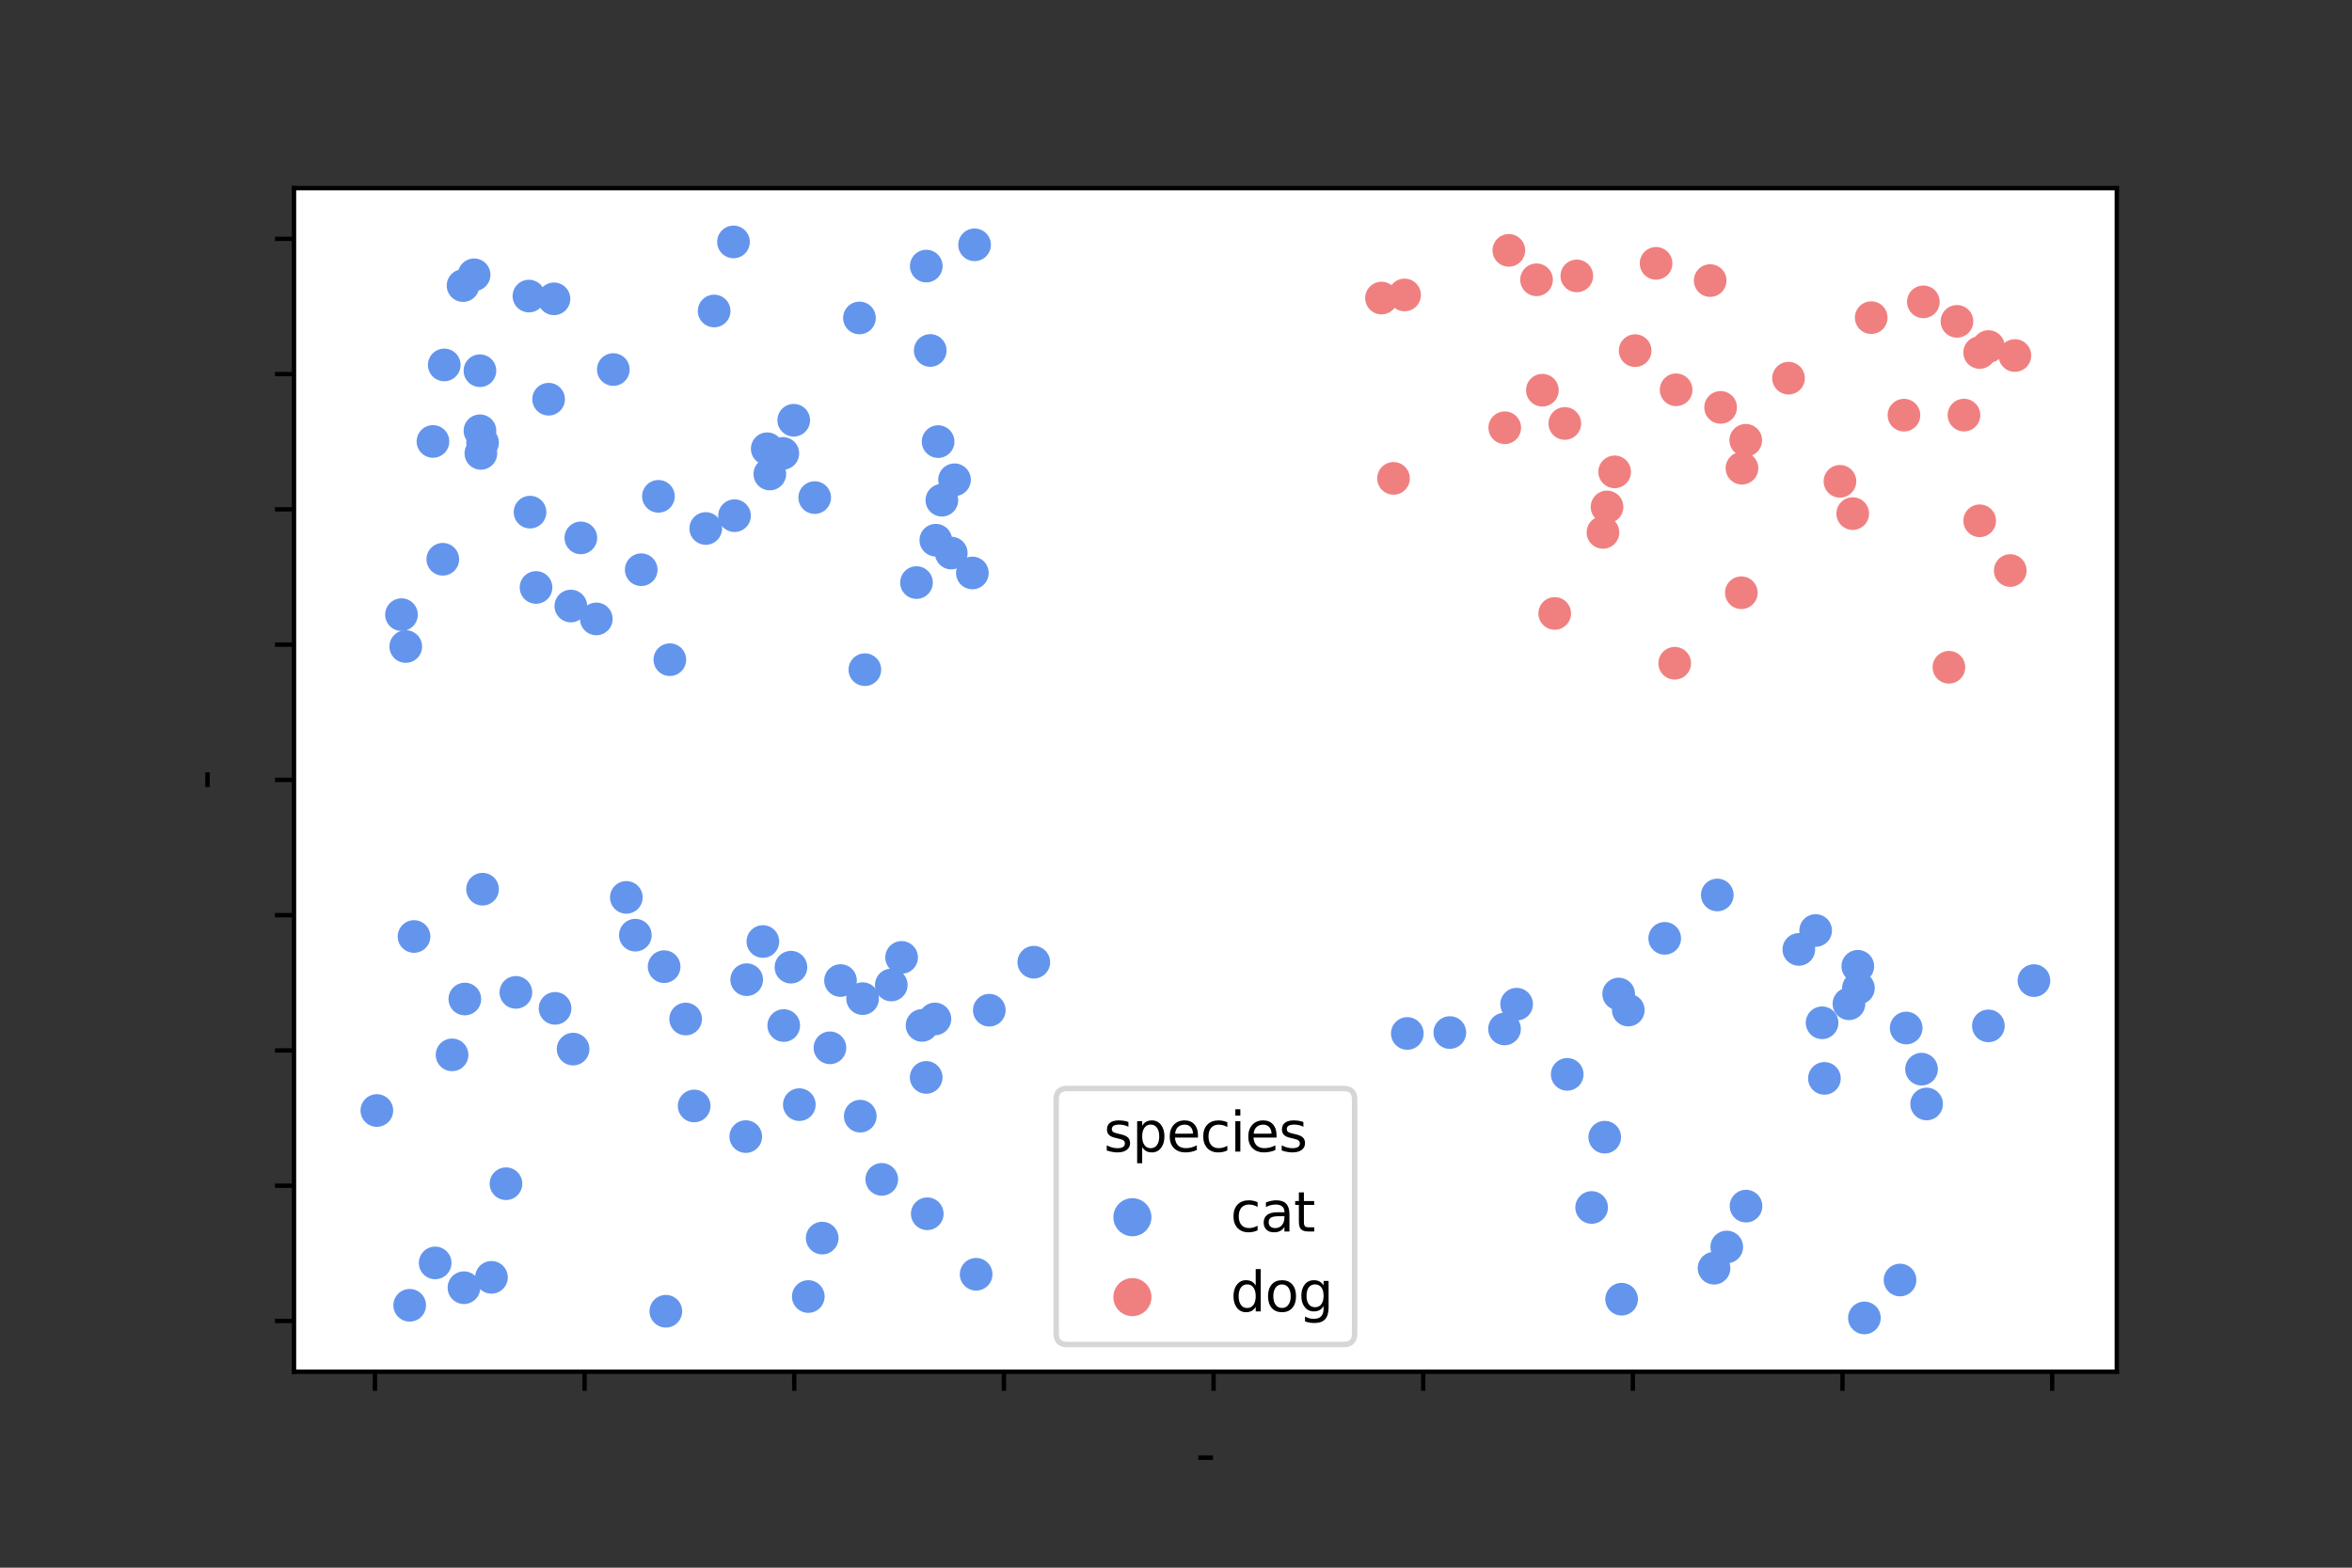 <?xml version="1.0" encoding="utf-8" standalone="no"?>
<!DOCTYPE svg PUBLIC "-//W3C//DTD SVG 1.1//EN"
  "http://www.w3.org/Graphics/SVG/1.1/DTD/svg11.dtd">
<svg xmlns:xlink="http://www.w3.org/1999/xlink" width="432pt" height="288pt" viewBox="0 0 432 288" xmlns="http://www.w3.org/2000/svg" version="1.1">
 <rect x="0" y="0" width="432" height="288" fill="#333333" stroke="none"/>
 <defs>
  <style type="text/css">*{stroke-linejoin: round; stroke-linecap: butt}</style>
 </defs>
 <g id="figure_1">
  <g id="patch_1">
   <path d="M 0 288 
L 432 288 
L 432 0 
L 0 0 
L 0 288 
z
" style="fill: none"/>
  </g>
  <g id="axes_1">
   <g id="patch_2">
    <path d="M 54 252 
L 388.8 252 
L 388.8 34.56 
L 54 34.56 
z
" style="fill: #ffffff"/>
   </g>
   <g id="PathCollection_1">
    <defs>
     <path id="C0_0_806ec21a13" d="M 0 3 
C 0.796 3 1.559 2.684 2.121 2.121 
C 2.684 1.559 3 0.796 3 -0 
C 3 -0.796 2.684 -1.559 2.121 -2.121 
C 1.559 -2.684 0.796 -3 0 -3 
C -0.796 -3 -1.559 -2.684 -2.121 -2.121 
C -2.684 -1.559 -3 -0.796 -3 0 
C -3 0.796 -2.684 1.559 -2.121 2.121 
C -1.559 2.684 -0.796 3 0 3 
z
"/>
    </defs>
    <g clip-path="url(#p1ec6be18d4)">
     <use xlink:href="#C0_0_806ec21a13" x="81.598" y="67.044" style="fill: #6495ed"/>
    </g>
    <g clip-path="url(#p1ec6be18d4)">
     <use xlink:href="#C0_0_806ec21a13" x="170.316" y="222.981" style="fill: #6495ed"/>
    </g>
    <g clip-path="url(#p1ec6be18d4)">
     <use xlink:href="#C0_0_806ec21a13" x="276.384" y="78.582" style="fill: #f08080"/>
    </g>
    <g clip-path="url(#p1ec6be18d4)">
     <use xlink:href="#C0_0_806ec21a13" x="363.611" y="64.76" style="fill: #f08080"/>
    </g>
    <g clip-path="url(#p1ec6be18d4)">
     <use xlink:href="#C0_0_806ec21a13" x="116.697" y="171.8" style="fill: #6495ed"/>
    </g>
    <g clip-path="url(#p1ec6be18d4)">
     <use xlink:href="#C0_0_806ec21a13" x="157.859" y="58.412" style="fill: #6495ed"/>
    </g>
    <g clip-path="url(#p1ec6be18d4)">
     <use xlink:href="#C0_0_806ec21a13" x="169.356" y="188.378" style="fill: #6495ed"/>
    </g>
    <g clip-path="url(#p1ec6be18d4)">
     <use xlink:href="#C0_0_806ec21a13" x="295.171" y="93.128" style="fill: #f08080"/>
    </g>
    <g clip-path="url(#p1ec6be18d4)">
     <use xlink:href="#C0_0_806ec21a13" x="257.982" y="54.186" style="fill: #f08080"/>
    </g>
    <g clip-path="url(#p1ec6be18d4)">
     <use xlink:href="#C0_0_806ec21a13" x="158.853" y="123.024" style="fill: #6495ed"/>
    </g>
    <g clip-path="url(#p1ec6be18d4)">
     <use xlink:href="#C0_0_806ec21a13" x="266.296" y="189.69" style="fill: #6495ed"/>
    </g>
    <g clip-path="url(#p1ec6be18d4)">
     <use xlink:href="#C0_0_806ec21a13" x="304.177" y="48.38" style="fill: #f08080"/>
    </g>
    <g clip-path="url(#p1ec6be18d4)">
     <use xlink:href="#C0_0_806ec21a13" x="352.936" y="196.414" style="fill: #6495ed"/>
    </g>
    <g clip-path="url(#p1ec6be18d4)">
     <use xlink:href="#C0_0_806ec21a13" x="158.437" y="183.46" style="fill: #6495ed"/>
    </g>
    <g clip-path="url(#p1ec6be18d4)">
     <use xlink:href="#C0_0_806ec21a13" x="299.072" y="185.558" style="fill: #6495ed"/>
    </g>
    <g clip-path="url(#p1ec6be18d4)">
     <use xlink:href="#C0_0_806ec21a13" x="85.218" y="236.564" style="fill: #6495ed"/>
    </g>
    <g clip-path="url(#p1ec6be18d4)">
     <use xlink:href="#C0_0_806ec21a13" x="181.708" y="185.584" style="fill: #6495ed"/>
    </g>
    <g clip-path="url(#p1ec6be18d4)">
     <use xlink:href="#C0_0_806ec21a13" x="154.381" y="180.134" style="fill: #6495ed"/>
    </g>
    <g clip-path="url(#p1ec6be18d4)">
     <use xlink:href="#C0_0_806ec21a13" x="143.951" y="188.4" style="fill: #6495ed"/>
    </g>
    <g clip-path="url(#p1ec6be18d4)">
     <use xlink:href="#C0_0_806ec21a13" x="81.331" y="102.743" style="fill: #6495ed"/>
    </g>
    <g clip-path="url(#p1ec6be18d4)">
     <use xlink:href="#C0_0_806ec21a13" x="294.422" y="97.807" style="fill: #f08080"/>
    </g>
    <g clip-path="url(#p1ec6be18d4)">
     <use xlink:href="#C0_0_806ec21a13" x="131.17" y="57.132" style="fill: #6495ed"/>
    </g>
    <g clip-path="url(#p1ec6be18d4)">
     <use xlink:href="#C0_0_806ec21a13" x="109.53" y="113.702" style="fill: #6495ed"/>
    </g>
    <g clip-path="url(#p1ec6be18d4)">
     <use xlink:href="#C0_0_806ec21a13" x="349.707" y="76.27" style="fill: #f08080"/>
    </g>
    <g clip-path="url(#p1ec6be18d4)">
     <use xlink:href="#C0_0_806ec21a13" x="339.606" y="184.404" style="fill: #6495ed"/>
    </g>
    <g clip-path="url(#p1ec6be18d4)">
     <use xlink:href="#C0_0_806ec21a13" x="307.6" y="121.846" style="fill: #f08080"/>
    </g>
    <g clip-path="url(#p1ec6be18d4)">
     <use xlink:href="#C0_0_806ec21a13" x="88.156" y="79.14" style="fill: #6495ed"/>
    </g>
    <g clip-path="url(#p1ec6be18d4)">
     <use xlink:href="#C0_0_806ec21a13" x="88.635" y="81.317" style="fill: #6495ed"/>
    </g>
    <g clip-path="url(#p1ec6be18d4)">
     <use xlink:href="#C0_0_806ec21a13" x="148.462" y="238.185" style="fill: #6495ed"/>
    </g>
    <g clip-path="url(#p1ec6be18d4)">
     <use xlink:href="#C0_0_806ec21a13" x="171.721" y="187.19" style="fill: #6495ed"/>
    </g>
    <g clip-path="url(#p1ec6be18d4)">
     <use xlink:href="#C0_0_806ec21a13" x="179.004" y="44.974" style="fill: #6495ed"/>
    </g>
    <g clip-path="url(#p1ec6be18d4)">
     <use xlink:href="#C0_0_806ec21a13" x="134.913" y="94.735" style="fill: #6495ed"/>
    </g>
    <g clip-path="url(#p1ec6be18d4)">
     <use xlink:href="#C0_0_806ec21a13" x="175.323" y="88.139" style="fill: #6495ed"/>
    </g>
    <g clip-path="url(#p1ec6be18d4)">
     <use xlink:href="#C0_0_806ec21a13" x="122.298" y="240.889" style="fill: #6495ed"/>
    </g>
    <g clip-path="url(#p1ec6be18d4)">
     <use xlink:href="#C0_0_806ec21a13" x="88.153" y="68.104" style="fill: #6495ed"/>
    </g>
    <g clip-path="url(#p1ec6be18d4)">
     <use xlink:href="#C0_0_806ec21a13" x="151.016" y="227.451" style="fill: #6495ed"/>
    </g>
    <g clip-path="url(#p1ec6be18d4)">
     <use xlink:href="#C0_0_806ec21a13" x="373.582" y="180.145" style="fill: #6495ed"/>
    </g>
    <g clip-path="url(#p1ec6be18d4)">
     <use xlink:href="#C0_0_806ec21a13" x="353.268" y="55.454" style="fill: #f08080"/>
    </g>
    <g clip-path="url(#p1ec6be18d4)">
     <use xlink:href="#C0_0_806ec21a13" x="363.615" y="95.674" style="fill: #f08080"/>
    </g>
    <g clip-path="url(#p1ec6be18d4)">
     <use xlink:href="#C0_0_806ec21a13" x="277.135" y="45.994" style="fill: #f08080"/>
    </g>
    <g clip-path="url(#p1ec6be18d4)">
     <use xlink:href="#C0_0_806ec21a13" x="285.559" y="112.697" style="fill: #f08080"/>
    </g>
    <g clip-path="url(#p1ec6be18d4)">
     <use xlink:href="#C0_0_806ec21a13" x="282.221" y="51.4" style="fill: #f08080"/>
    </g>
    <g clip-path="url(#p1ec6be18d4)">
     <use xlink:href="#C0_0_806ec21a13" x="149.641" y="91.412" style="fill: #6495ed"/>
    </g>
    <g clip-path="url(#p1ec6be18d4)">
     <use xlink:href="#C0_0_806ec21a13" x="127.502" y="203.175" style="fill: #6495ed"/>
    </g>
    <g clip-path="url(#p1ec6be18d4)">
     <use xlink:href="#C0_0_806ec21a13" x="296.568" y="86.687" style="fill: #f08080"/>
    </g>
    <g clip-path="url(#p1ec6be18d4)">
     <use xlink:href="#C0_0_806ec21a13" x="335.097" y="198.112" style="fill: #6495ed"/>
    </g>
    <g clip-path="url(#p1ec6be18d4)">
     <use xlink:href="#C0_0_806ec21a13" x="178.598" y="105.259" style="fill: #6495ed"/>
    </g>
    <g clip-path="url(#p1ec6be18d4)">
     <use xlink:href="#C0_0_806ec21a13" x="341.344" y="181.528" style="fill: #6495ed"/>
    </g>
    <g clip-path="url(#p1ec6be18d4)">
     <use xlink:href="#C0_0_806ec21a13" x="314.113" y="51.542" style="fill: #f08080"/>
    </g>
    <g clip-path="url(#p1ec6be18d4)">
     <use xlink:href="#C0_0_806ec21a13" x="146.816" y="202.933" style="fill: #6495ed"/>
    </g>
    <g clip-path="url(#p1ec6be18d4)">
     <use xlink:href="#C0_0_806ec21a13" x="170.118" y="197.932" style="fill: #6495ed"/>
    </g>
    <g clip-path="url(#p1ec6be18d4)">
     <use xlink:href="#C0_0_806ec21a13" x="158.008" y="205.051" style="fill: #6495ed"/>
    </g>
    <g clip-path="url(#p1ec6be18d4)">
     <use xlink:href="#C0_0_806ec21a13" x="145.275" y="177.682" style="fill: #6495ed"/>
    </g>
    <g clip-path="url(#p1ec6be18d4)">
     <use xlink:href="#C0_0_806ec21a13" x="98.455" y="107.924" style="fill: #6495ed"/>
    </g>
    <g clip-path="url(#p1ec6be18d4)">
     <use xlink:href="#C0_0_806ec21a13" x="174.722" y="101.603" style="fill: #6495ed"/>
    </g>
    <g clip-path="url(#p1ec6be18d4)">
     <use xlink:href="#C0_0_806ec21a13" x="333.487" y="170.944" style="fill: #6495ed"/>
    </g>
    <g clip-path="url(#p1ec6be18d4)">
     <use xlink:href="#C0_0_806ec21a13" x="350.116" y="188.858" style="fill: #6495ed"/>
    </g>
    <g clip-path="url(#p1ec6be18d4)">
     <use xlink:href="#C0_0_806ec21a13" x="115.043" y="164.859" style="fill: #6495ed"/>
    </g>
    <g clip-path="url(#p1ec6be18d4)">
     <use xlink:href="#C0_0_806ec21a13" x="140.921" y="82.443" style="fill: #6495ed"/>
    </g>
    <g clip-path="url(#p1ec6be18d4)">
     <use xlink:href="#C0_0_806ec21a13" x="69.218" y="204.011" style="fill: #6495ed"/>
    </g>
    <g clip-path="url(#p1ec6be18d4)">
     <use xlink:href="#C0_0_806ec21a13" x="106.685" y="98.815" style="fill: #6495ed"/>
    </g>
    <g clip-path="url(#p1ec6be18d4)">
     <use xlink:href="#C0_0_806ec21a13" x="319.951" y="86.016" style="fill: #f08080"/>
    </g>
    <g clip-path="url(#p1ec6be18d4)">
     <use xlink:href="#C0_0_806ec21a13" x="161.957" y="216.665" style="fill: #6495ed"/>
    </g>
    <g clip-path="url(#p1ec6be18d4)">
     <use xlink:href="#C0_0_806ec21a13" x="189.88" y="176.769" style="fill: #6495ed"/>
    </g>
    <g clip-path="url(#p1ec6be18d4)">
     <use xlink:href="#C0_0_806ec21a13" x="100.764" y="73.34" style="fill: #6495ed"/>
    </g>
    <g clip-path="url(#p1ec6be18d4)">
     <use xlink:href="#C0_0_806ec21a13" x="320.648" y="80.884" style="fill: #f08080"/>
    </g>
    <g clip-path="url(#p1ec6be18d4)">
     <use xlink:href="#C0_0_806ec21a13" x="97.15" y="54.393" style="fill: #6495ed"/>
    </g>
    <g clip-path="url(#p1ec6be18d4)">
     <use xlink:href="#C0_0_806ec21a13" x="97.355" y="94.084" style="fill: #6495ed"/>
    </g>
    <g clip-path="url(#p1ec6be18d4)">
     <use xlink:href="#C0_0_806ec21a13" x="90.269" y="234.661" style="fill: #6495ed"/>
    </g>
    <g clip-path="url(#p1ec6be18d4)">
     <use xlink:href="#C0_0_806ec21a13" x="140.121" y="172.965" style="fill: #6495ed"/>
    </g>
    <g clip-path="url(#p1ec6be18d4)">
     <use xlink:href="#C0_0_806ec21a13" x="85.051" y="52.465" style="fill: #6495ed"/>
    </g>
    <g clip-path="url(#p1ec6be18d4)">
     <use xlink:href="#C0_0_806ec21a13" x="294.749" y="208.911" style="fill: #6495ed"/>
    </g>
    <g clip-path="url(#p1ec6be18d4)">
     <use xlink:href="#C0_0_806ec21a13" x="330.398" y="174.418" style="fill: #6495ed"/>
    </g>
    <g clip-path="url(#p1ec6be18d4)">
     <use xlink:href="#C0_0_806ec21a13" x="92.936" y="217.462" style="fill: #6495ed"/>
    </g>
    <g clip-path="url(#p1ec6be18d4)">
     <use xlink:href="#C0_0_806ec21a13" x="365.221" y="63.664" style="fill: #f08080"/>
    </g>
    <g clip-path="url(#p1ec6be18d4)">
     <use xlink:href="#C0_0_806ec21a13" x="320.698" y="221.577" style="fill: #6495ed"/>
    </g>
    <g clip-path="url(#p1ec6be18d4)">
     <use xlink:href="#C0_0_806ec21a13" x="297.849" y="238.676" style="fill: #6495ed"/>
    </g>
    <g clip-path="url(#p1ec6be18d4)">
     <use xlink:href="#C0_0_806ec21a13" x="172.995" y="91.893" style="fill: #6495ed"/>
    </g>
    <g clip-path="url(#p1ec6be18d4)">
     <use xlink:href="#C0_0_806ec21a13" x="369.23" y="104.811" style="fill: #f08080"/>
    </g>
    <g clip-path="url(#p1ec6be18d4)">
     <use xlink:href="#C0_0_806ec21a13" x="83.032" y="193.789" style="fill: #6495ed"/>
    </g>
    <g clip-path="url(#p1ec6be18d4)">
     <use xlink:href="#C0_0_806ec21a13" x="171.886" y="99.239" style="fill: #6495ed"/>
    </g>
    <g clip-path="url(#p1ec6be18d4)">
     <use xlink:href="#C0_0_806ec21a13" x="365.214" y="188.466" style="fill: #6495ed"/>
    </g>
    <g clip-path="url(#p1ec6be18d4)">
     <use xlink:href="#C0_0_806ec21a13" x="152.438" y="192.494" style="fill: #6495ed"/>
    </g>
    <g clip-path="url(#p1ec6be18d4)">
     <use xlink:href="#C0_0_806ec21a13" x="143.785" y="83.292" style="fill: #6495ed"/>
    </g>
    <g clip-path="url(#p1ec6be18d4)">
     <use xlink:href="#C0_0_806ec21a13" x="297.308" y="182.608" style="fill: #6495ed"/>
    </g>
    <g clip-path="url(#p1ec6be18d4)">
     <use xlink:href="#C0_0_806ec21a13" x="328.505" y="69.473" style="fill: #f08080"/>
    </g>
    <g clip-path="url(#p1ec6be18d4)">
     <use xlink:href="#C0_0_806ec21a13" x="342.444" y="242.116" style="fill: #6495ed"/>
    </g>
    <g clip-path="url(#p1ec6be18d4)">
     <use xlink:href="#C0_0_806ec21a13" x="101.951" y="185.246" style="fill: #6495ed"/>
    </g>
    <g clip-path="url(#p1ec6be18d4)">
     <use xlink:href="#C0_0_806ec21a13" x="253.744" y="54.757" style="fill: #f08080"/>
    </g>
    <g clip-path="url(#p1ec6be18d4)">
     <use xlink:href="#C0_0_806ec21a13" x="353.871" y="202.808" style="fill: #6495ed"/>
    </g>
    <g clip-path="url(#p1ec6be18d4)">
     <use xlink:href="#C0_0_806ec21a13" x="305.763" y="172.385" style="fill: #6495ed"/>
    </g>
    <g clip-path="url(#p1ec6be18d4)">
     <use xlink:href="#C0_0_806ec21a13" x="125.934" y="187.205" style="fill: #6495ed"/>
    </g>
    <g clip-path="url(#p1ec6be18d4)">
     <use xlink:href="#C0_0_806ec21a13" x="283.292" y="71.685" style="fill: #f08080"/>
    </g>
    <g clip-path="url(#p1ec6be18d4)">
     <use xlink:href="#C0_0_806ec21a13" x="316.031" y="74.843" style="fill: #f08080"/>
    </g>
    <g clip-path="url(#p1ec6be18d4)">
     <use xlink:href="#C0_0_806ec21a13" x="76.047" y="172.044" style="fill: #6495ed"/>
    </g>
    <g clip-path="url(#p1ec6be18d4)">
     <use xlink:href="#C0_0_806ec21a13" x="136.979" y="208.802" style="fill: #6495ed"/>
    </g>
    <g clip-path="url(#p1ec6be18d4)">
     <use xlink:href="#C0_0_806ec21a13" x="79.524" y="81.099" style="fill: #6495ed"/>
    </g>
    <g clip-path="url(#p1ec6be18d4)">
     <use xlink:href="#C0_0_806ec21a13" x="348.987" y="235.152" style="fill: #6495ed"/>
    </g>
    <g clip-path="url(#p1ec6be18d4)">
     <use xlink:href="#C0_0_806ec21a13" x="300.333" y="64.415" style="fill: #f08080"/>
    </g>
    <g clip-path="url(#p1ec6be18d4)">
     <use xlink:href="#C0_0_806ec21a13" x="287.414" y="77.794" style="fill: #f08080"/>
    </g>
    <g clip-path="url(#p1ec6be18d4)">
     <use xlink:href="#C0_0_806ec21a13" x="289.619" y="50.688" style="fill: #f08080"/>
    </g>
    <g clip-path="url(#p1ec6be18d4)">
     <use xlink:href="#C0_0_806ec21a13" x="134.723" y="44.444" style="fill: #6495ed"/>
    </g>
    <g clip-path="url(#p1ec6be18d4)">
     <use xlink:href="#C0_0_806ec21a13" x="278.563" y="184.479" style="fill: #6495ed"/>
    </g>
    <g clip-path="url(#p1ec6be18d4)">
     <use xlink:href="#C0_0_806ec21a13" x="172.305" y="81.128" style="fill: #6495ed"/>
    </g>
    <g clip-path="url(#p1ec6be18d4)">
     <use xlink:href="#C0_0_806ec21a13" x="112.65" y="67.889" style="fill: #6495ed"/>
    </g>
    <g clip-path="url(#p1ec6be18d4)">
     <use xlink:href="#C0_0_806ec21a13" x="88.324" y="83.289" style="fill: #6495ed"/>
    </g>
    <g clip-path="url(#p1ec6be18d4)">
     <use xlink:href="#C0_0_806ec21a13" x="88.629" y="163.352" style="fill: #6495ed"/>
    </g>
    <g clip-path="url(#p1ec6be18d4)">
     <use xlink:href="#C0_0_806ec21a13" x="165.6" y="175.886" style="fill: #6495ed"/>
    </g>
    <g clip-path="url(#p1ec6be18d4)">
     <use xlink:href="#C0_0_806ec21a13" x="85.379" y="183.531" style="fill: #6495ed"/>
    </g>
    <g clip-path="url(#p1ec6be18d4)">
     <use xlink:href="#C0_0_806ec21a13" x="255.951" y="87.885" style="fill: #f08080"/>
    </g>
    <g clip-path="url(#p1ec6be18d4)">
     <use xlink:href="#C0_0_806ec21a13" x="337.952" y="88.423" style="fill: #f08080"/>
    </g>
    <g clip-path="url(#p1ec6be18d4)">
     <use xlink:href="#C0_0_806ec21a13" x="343.693" y="58.356" style="fill: #f08080"/>
    </g>
    <g clip-path="url(#p1ec6be18d4)">
     <use xlink:href="#C0_0_806ec21a13" x="129.627" y="97.09" style="fill: #6495ed"/>
    </g>
    <g clip-path="url(#p1ec6be18d4)">
     <use xlink:href="#C0_0_806ec21a13" x="340.298" y="94.356" style="fill: #f08080"/>
    </g>
    <g clip-path="url(#p1ec6be18d4)">
     <use xlink:href="#C0_0_806ec21a13" x="319.837" y="108.893" style="fill: #f08080"/>
    </g>
    <g clip-path="url(#p1ec6be18d4)">
     <use xlink:href="#C0_0_806ec21a13" x="94.752" y="182.31" style="fill: #6495ed"/>
    </g>
    <g clip-path="url(#p1ec6be18d4)">
     <use xlink:href="#C0_0_806ec21a13" x="168.336" y="107.025" style="fill: #6495ed"/>
    </g>
    <g clip-path="url(#p1ec6be18d4)">
     <use xlink:href="#C0_0_806ec21a13" x="360.732" y="76.258" style="fill: #f08080"/>
    </g>
    <g clip-path="url(#p1ec6be18d4)">
     <use xlink:href="#C0_0_806ec21a13" x="120.935" y="91.181" style="fill: #6495ed"/>
    </g>
    <g clip-path="url(#p1ec6be18d4)">
     <use xlink:href="#C0_0_806ec21a13" x="334.671" y="187.895" style="fill: #6495ed"/>
    </g>
    <g clip-path="url(#p1ec6be18d4)">
     <use xlink:href="#C0_0_806ec21a13" x="359.443" y="59.035" style="fill: #f08080"/>
    </g>
    <g clip-path="url(#p1ec6be18d4)">
     <use xlink:href="#C0_0_806ec21a13" x="117.778" y="104.663" style="fill: #6495ed"/>
    </g>
    <g clip-path="url(#p1ec6be18d4)">
     <use xlink:href="#C0_0_806ec21a13" x="170.86" y="64.388" style="fill: #6495ed"/>
    </g>
    <g clip-path="url(#p1ec6be18d4)">
     <use xlink:href="#C0_0_806ec21a13" x="287.858" y="197.37" style="fill: #6495ed"/>
    </g>
    <g clip-path="url(#p1ec6be18d4)">
     <use xlink:href="#C0_0_806ec21a13" x="258.486" y="189.859" style="fill: #6495ed"/>
    </g>
    <g clip-path="url(#p1ec6be18d4)">
     <use xlink:href="#C0_0_806ec21a13" x="145.789" y="77.203" style="fill: #6495ed"/>
    </g>
    <g clip-path="url(#p1ec6be18d4)">
     <use xlink:href="#C0_0_806ec21a13" x="292.343" y="221.827" style="fill: #6495ed"/>
    </g>
    <g clip-path="url(#p1ec6be18d4)">
     <use xlink:href="#C0_0_806ec21a13" x="317.159" y="229.085" style="fill: #6495ed"/>
    </g>
    <g clip-path="url(#p1ec6be18d4)">
     <use xlink:href="#C0_0_806ec21a13" x="104.846" y="111.333" style="fill: #6495ed"/>
    </g>
    <g clip-path="url(#p1ec6be18d4)">
     <use xlink:href="#C0_0_806ec21a13" x="87.081" y="50.486" style="fill: #6495ed"/>
    </g>
    <g clip-path="url(#p1ec6be18d4)">
     <use xlink:href="#C0_0_806ec21a13" x="121.983" y="177.585" style="fill: #6495ed"/>
    </g>
    <g clip-path="url(#p1ec6be18d4)">
     <use xlink:href="#C0_0_806ec21a13" x="276.344" y="189.029" style="fill: #6495ed"/>
    </g>
    <g clip-path="url(#p1ec6be18d4)">
     <use xlink:href="#C0_0_806ec21a13" x="170.131" y="48.881" style="fill: #6495ed"/>
    </g>
    <g clip-path="url(#p1ec6be18d4)">
     <use xlink:href="#C0_0_806ec21a13" x="105.264" y="192.728" style="fill: #6495ed"/>
    </g>
    <g clip-path="url(#p1ec6be18d4)">
     <use xlink:href="#C0_0_806ec21a13" x="307.859" y="71.612" style="fill: #f08080"/>
    </g>
    <g clip-path="url(#p1ec6be18d4)">
     <use xlink:href="#C0_0_806ec21a13" x="73.742" y="112.918" style="fill: #6495ed"/>
    </g>
    <g clip-path="url(#p1ec6be18d4)">
     <use xlink:href="#C0_0_806ec21a13" x="163.705" y="180.952" style="fill: #6495ed"/>
    </g>
    <g clip-path="url(#p1ec6be18d4)">
     <use xlink:href="#C0_0_806ec21a13" x="75.251" y="239.794" style="fill: #6495ed"/>
    </g>
    <g clip-path="url(#p1ec6be18d4)">
     <use xlink:href="#C0_0_806ec21a13" x="370.081" y="65.314" style="fill: #f08080"/>
    </g>
    <g clip-path="url(#p1ec6be18d4)">
     <use xlink:href="#C0_0_806ec21a13" x="315.42" y="164.415" style="fill: #6495ed"/>
    </g>
    <g clip-path="url(#p1ec6be18d4)">
     <use xlink:href="#C0_0_806ec21a13" x="123.032" y="121.191" style="fill: #6495ed"/>
    </g>
    <g clip-path="url(#p1ec6be18d4)">
     <use xlink:href="#C0_0_806ec21a13" x="179.292" y="234.097" style="fill: #6495ed"/>
    </g>
    <g clip-path="url(#p1ec6be18d4)">
     <use xlink:href="#C0_0_806ec21a13" x="141.394" y="87.081" style="fill: #6495ed"/>
    </g>
    <g clip-path="url(#p1ec6be18d4)">
     <use xlink:href="#C0_0_806ec21a13" x="314.822" y="232.981" style="fill: #6495ed"/>
    </g>
    <g clip-path="url(#p1ec6be18d4)">
     <use xlink:href="#C0_0_806ec21a13" x="101.752" y="54.897" style="fill: #6495ed"/>
    </g>
    <g clip-path="url(#p1ec6be18d4)">
     <use xlink:href="#C0_0_806ec21a13" x="74.527" y="118.775" style="fill: #6495ed"/>
    </g>
    <g clip-path="url(#p1ec6be18d4)">
     <use xlink:href="#C0_0_806ec21a13" x="79.929" y="232.011" style="fill: #6495ed"/>
    </g>
    <g clip-path="url(#p1ec6be18d4)">
     <use xlink:href="#C0_0_806ec21a13" x="137.147" y="179.977" style="fill: #6495ed"/>
    </g>
    <g clip-path="url(#p1ec6be18d4)">
     <use xlink:href="#C0_0_806ec21a13" x="357.964" y="122.585" style="fill: #f08080"/>
    </g>
    <g clip-path="url(#p1ec6be18d4)">
     <use xlink:href="#C0_0_806ec21a13" x="341.231" y="177.515" style="fill: #6495ed"/>
    </g>
   </g>
   <g id="PathCollection_2"/>
   <g id="PathCollection_3"/>
   <g id="matplotlib.axis_1">
    <g id="xtick_1">
     <g id="line2d_1">
      <defs>
       <path id="m3478352219" d="M 0 0 
L 0 3.5 
" style="stroke: #000000; stroke-width: 0.8"/>
      </defs>
      <g>
       <use xlink:href="#m3478352219" x="68.865" y="252" style="stroke: #000000; stroke-width: 0.8"/>
      </g>
     </g>
    </g>
    <g id="xtick_2">
     <g id="line2d_2">
      <g>
       <use xlink:href="#m3478352219" x="107.373" y="252" style="stroke: #000000; stroke-width: 0.8"/>
      </g>
     </g>
    </g>
    <g id="xtick_3">
     <g id="line2d_3">
      <g>
       <use xlink:href="#m3478352219" x="145.881" y="252" style="stroke: #000000; stroke-width: 0.8"/>
      </g>
     </g>
    </g>
    <g id="xtick_4">
     <g id="line2d_4">
      <g>
       <use xlink:href="#m3478352219" x="184.389" y="252" style="stroke: #000000; stroke-width: 0.8"/>
      </g>
     </g>
    </g>
    <g id="xtick_5">
     <g id="line2d_5">
      <g>
       <use xlink:href="#m3478352219" x="222.897" y="252" style="stroke: #000000; stroke-width: 0.8"/>
      </g>
     </g>
    </g>
    <g id="xtick_6">
     <g id="line2d_6">
      <g>
       <use xlink:href="#m3478352219" x="261.405" y="252" style="stroke: #000000; stroke-width: 0.8"/>
      </g>
     </g>
    </g>
    <g id="xtick_7">
     <g id="line2d_7">
      <g>
       <use xlink:href="#m3478352219" x="299.912" y="252" style="stroke: #000000; stroke-width: 0.8"/>
      </g>
     </g>
    </g>
    <g id="xtick_8">
     <g id="line2d_8">
      <g>
       <use xlink:href="#m3478352219" x="338.42" y="252" style="stroke: #000000; stroke-width: 0.8"/>
      </g>
     </g>
    </g>
    <g id="xtick_9">
     <g id="line2d_9">
      <g>
       <use xlink:href="#m3478352219" x="376.928" y="252" style="stroke: #000000; stroke-width: 0.8"/>
      </g>
     </g>
    </g>
    <g id="text_1">
     <!-- - -->
     <g transform="translate(219.596 270.598)scale(0.1 -0.1)">
      <defs>
       <path id="DejaVuSans-2d" d="M 313 2009 
L 1997 2009 
L 1997 1497 
L 313 1497 
L 313 2009 
z
" transform="scale(0.016)"/>
      </defs>
      <use xlink:href="#DejaVuSans-2d"/>
     </g>
    </g>
   </g>
   <g id="matplotlib.axis_2">
    <g id="ytick_1">
     <g id="line2d_10">
      <defs>
       <path id="m7ec13407c2" d="M 0 0 
L -3.5 0 
" style="stroke: #000000; stroke-width: 0.8"/>
      </defs>
      <g>
       <use xlink:href="#m7ec13407c2" x="54" y="242.676" style="stroke: #000000; stroke-width: 0.8"/>
      </g>
     </g>
    </g>
    <g id="ytick_2">
     <g id="line2d_11">
      <g>
       <use xlink:href="#m7ec13407c2" x="54" y="217.826" style="stroke: #000000; stroke-width: 0.8"/>
      </g>
     </g>
    </g>
    <g id="ytick_3">
     <g id="line2d_12">
      <g>
       <use xlink:href="#m7ec13407c2" x="54" y="192.975" style="stroke: #000000; stroke-width: 0.8"/>
      </g>
     </g>
    </g>
    <g id="ytick_4">
     <g id="line2d_13">
      <g>
       <use xlink:href="#m7ec13407c2" x="54" y="168.125" style="stroke: #000000; stroke-width: 0.8"/>
      </g>
     </g>
    </g>
    <g id="ytick_5">
     <g id="line2d_14">
      <g>
       <use xlink:href="#m7ec13407c2" x="54" y="143.274" style="stroke: #000000; stroke-width: 0.8"/>
      </g>
     </g>
    </g>
    <g id="ytick_6">
     <g id="line2d_15">
      <g>
       <use xlink:href="#m7ec13407c2" x="54" y="118.424" style="stroke: #000000; stroke-width: 0.8"/>
      </g>
     </g>
    </g>
    <g id="ytick_7">
     <g id="line2d_16">
      <g>
       <use xlink:href="#m7ec13407c2" x="54" y="93.573" style="stroke: #000000; stroke-width: 0.8"/>
      </g>
     </g>
    </g>
    <g id="ytick_8">
     <g id="line2d_17">
      <g>
       <use xlink:href="#m7ec13407c2" x="54" y="68.723" style="stroke: #000000; stroke-width: 0.8"/>
      </g>
     </g>
    </g>
    <g id="ytick_9">
     <g id="line2d_18">
      <g>
       <use xlink:href="#m7ec13407c2" x="54" y="43.872" style="stroke: #000000; stroke-width: 0.8"/>
      </g>
     </g>
    </g>
    <g id="text_2">
     <!-- - -->
     <g transform="translate(40.92 145.084)rotate(-90)scale(0.1 -0.1)">
      <use xlink:href="#DejaVuSans-2d"/>
     </g>
    </g>
   </g>
   <g id="patch_3">
    <path d="M 54 252 
L 54 34.56 
" style="fill: none; stroke: #000000; stroke-width: 0.8; stroke-linejoin: miter; stroke-linecap: square"/>
   </g>
   <g id="patch_4">
    <path d="M 388.8 252 
L 388.8 34.56 
" style="fill: none; stroke: #000000; stroke-width: 0.8; stroke-linejoin: miter; stroke-linecap: square"/>
   </g>
   <g id="patch_5">
    <path d="M 54 252 
L 388.8 252 
" style="fill: none; stroke: #000000; stroke-width: 0.8; stroke-linejoin: miter; stroke-linecap: square"/>
   </g>
   <g id="patch_6">
    <path d="M 54 34.56 
L 388.8 34.56 
" style="fill: none; stroke: #000000; stroke-width: 0.8; stroke-linejoin: miter; stroke-linecap: square"/>
   </g>
   <g id="legend_1">
    <g id="patch_7">
     <path d="M 195.992 247 
L 246.808 247 
Q 248.808 247 248.808 245 
L 248.808 201.966 
Q 248.808 199.966 246.808 199.966 
L 195.992 199.966 
Q 193.992 199.966 193.992 201.966 
L 193.992 245 
Q 193.992 247 195.992 247 
z
" style="fill: #ffffff; opacity: 0.8; stroke: #cccccc; stroke-linejoin: miter"/>
    </g>
    <g id="text_3">
     <!-- species -->
     <g transform="translate(202.725 211.564)scale(0.1 -0.1)">
      <defs>
       <path id="DejaVuSans-73" d="M 2834 3397 
L 2834 2853 
Q 2591 2978 2328 3040 
Q 2066 3103 1784 3103 
Q 1356 3103 1142 2972 
Q 928 2841 928 2578 
Q 928 2378 1081 2264 
Q 1234 2150 1697 2047 
L 1894 2003 
Q 2506 1872 2764 1633 
Q 3022 1394 3022 966 
Q 3022 478 2636 193 
Q 2250 -91 1575 -91 
Q 1294 -91 989 -36 
Q 684 19 347 128 
L 347 722 
Q 666 556 975 473 
Q 1284 391 1588 391 
Q 1994 391 2212 530 
Q 2431 669 2431 922 
Q 2431 1156 2273 1281 
Q 2116 1406 1581 1522 
L 1381 1569 
Q 847 1681 609 1914 
Q 372 2147 372 2553 
Q 372 3047 722 3315 
Q 1072 3584 1716 3584 
Q 2034 3584 2315 3537 
Q 2597 3491 2834 3397 
z
" transform="scale(0.016)"/>
       <path id="DejaVuSans-70" d="M 1159 525 
L 1159 -1331 
L 581 -1331 
L 581 3500 
L 1159 3500 
L 1159 2969 
Q 1341 3281 1617 3432 
Q 1894 3584 2278 3584 
Q 2916 3584 3314 3078 
Q 3713 2572 3713 1747 
Q 3713 922 3314 415 
Q 2916 -91 2278 -91 
Q 1894 -91 1617 61 
Q 1341 213 1159 525 
z
M 3116 1747 
Q 3116 2381 2855 2742 
Q 2594 3103 2138 3103 
Q 1681 3103 1420 2742 
Q 1159 2381 1159 1747 
Q 1159 1113 1420 752 
Q 1681 391 2138 391 
Q 2594 391 2855 752 
Q 3116 1113 3116 1747 
z
" transform="scale(0.016)"/>
       <path id="DejaVuSans-65" d="M 3597 1894 
L 3597 1613 
L 953 1613 
Q 991 1019 1311 708 
Q 1631 397 2203 397 
Q 2534 397 2845 478 
Q 3156 559 3463 722 
L 3463 178 
Q 3153 47 2828 -22 
Q 2503 -91 2169 -91 
Q 1331 -91 842 396 
Q 353 884 353 1716 
Q 353 2575 817 3079 
Q 1281 3584 2069 3584 
Q 2775 3584 3186 3129 
Q 3597 2675 3597 1894 
z
M 3022 2063 
Q 3016 2534 2758 2815 
Q 2500 3097 2075 3097 
Q 1594 3097 1305 2825 
Q 1016 2553 972 2059 
L 3022 2063 
z
" transform="scale(0.016)"/>
       <path id="DejaVuSans-63" d="M 3122 3366 
L 3122 2828 
Q 2878 2963 2633 3030 
Q 2388 3097 2138 3097 
Q 1578 3097 1268 2742 
Q 959 2388 959 1747 
Q 959 1106 1268 751 
Q 1578 397 2138 397 
Q 2388 397 2633 464 
Q 2878 531 3122 666 
L 3122 134 
Q 2881 22 2623 -34 
Q 2366 -91 2075 -91 
Q 1284 -91 818 406 
Q 353 903 353 1747 
Q 353 2603 823 3093 
Q 1294 3584 2113 3584 
Q 2378 3584 2631 3529 
Q 2884 3475 3122 3366 
z
" transform="scale(0.016)"/>
       <path id="DejaVuSans-69" d="M 603 3500 
L 1178 3500 
L 1178 0 
L 603 0 
L 603 3500 
z
M 603 4863 
L 1178 4863 
L 1178 4134 
L 603 4134 
L 603 4863 
z
" transform="scale(0.016)"/>
      </defs>
      <use xlink:href="#DejaVuSans-73"/>
      <use xlink:href="#DejaVuSans-70" x="52.1"/>
      <use xlink:href="#DejaVuSans-65" x="115.576"/>
      <use xlink:href="#DejaVuSans-63" x="177.1"/>
      <use xlink:href="#DejaVuSans-69" x="232.08"/>
      <use xlink:href="#DejaVuSans-65" x="259.863"/>
      <use xlink:href="#DejaVuSans-73" x="321.387"/>
     </g>
    </g>
    <g id="PathCollection_4">
     <defs>
      <path id="mcaafc098c2" d="M 0 3 
C 0.796 3 1.559 2.684 2.121 2.121 
C 2.684 1.559 3 0.796 3 0 
C 3 -0.796 2.684 -1.559 2.121 -2.121 
C 1.559 -2.684 0.796 -3 0 -3 
C -0.796 -3 -1.559 -2.684 -2.121 -2.121 
C -2.684 -1.559 -3 -0.796 -3 0 
C -3 0.796 -2.684 1.559 -2.121 2.121 
C -1.559 2.684 -0.796 3 0 3 
z
" style="stroke: #6495ed"/>
     </defs>
     <g>
      <use xlink:href="#mcaafc098c2" x="207.992" y="223.617" style="fill: #6495ed; stroke: #6495ed"/>
     </g>
    </g>
    <g id="text_4">
     <!-- cat -->
     <g transform="translate(225.992 226.242)scale(0.1 -0.1)">
      <defs>
       <path id="DejaVuSans-61" d="M 2194 1759 
Q 1497 1759 1228 1600 
Q 959 1441 959 1056 
Q 959 750 1161 570 
Q 1363 391 1709 391 
Q 2188 391 2477 730 
Q 2766 1069 2766 1631 
L 2766 1759 
L 2194 1759 
z
M 3341 1997 
L 3341 0 
L 2766 0 
L 2766 531 
Q 2569 213 2275 61 
Q 1981 -91 1556 -91 
Q 1019 -91 701 211 
Q 384 513 384 1019 
Q 384 1609 779 1909 
Q 1175 2209 1959 2209 
L 2766 2209 
L 2766 2266 
Q 2766 2663 2505 2880 
Q 2244 3097 1772 3097 
Q 1472 3097 1187 3025 
Q 903 2953 641 2809 
L 641 3341 
Q 956 3463 1253 3523 
Q 1550 3584 1831 3584 
Q 2591 3584 2966 3190 
Q 3341 2797 3341 1997 
z
" transform="scale(0.016)"/>
       <path id="DejaVuSans-74" d="M 1172 4494 
L 1172 3500 
L 2356 3500 
L 2356 3053 
L 1172 3053 
L 1172 1153 
Q 1172 725 1289 603 
Q 1406 481 1766 481 
L 2356 481 
L 2356 0 
L 1766 0 
Q 1100 0 847 248 
Q 594 497 594 1153 
L 594 3053 
L 172 3053 
L 172 3500 
L 594 3500 
L 594 4494 
L 1172 4494 
z
" transform="scale(0.016)"/>
      </defs>
      <use xlink:href="#DejaVuSans-63"/>
      <use xlink:href="#DejaVuSans-61" x="54.98"/>
      <use xlink:href="#DejaVuSans-74" x="116.26"/>
     </g>
    </g>
    <g id="PathCollection_5">
     <defs>
      <path id="mce3ecb9a48" d="M 0 3 
C 0.796 3 1.559 2.684 2.121 2.121 
C 2.684 1.559 3 0.796 3 0 
C 3 -0.796 2.684 -1.559 2.121 -2.121 
C 1.559 -2.684 0.796 -3 0 -3 
C -0.796 -3 -1.559 -2.684 -2.121 -2.121 
C -2.684 -1.559 -3 -0.796 -3 0 
C -3 0.796 -2.684 1.559 -2.121 2.121 
C -1.559 2.684 -0.796 3 0 3 
z
" style="stroke: #f08080"/>
     </defs>
     <g>
      <use xlink:href="#mce3ecb9a48" x="207.992" y="238.295" style="fill: #f08080; stroke: #f08080"/>
     </g>
    </g>
    <g id="text_5">
     <!-- dog -->
     <g transform="translate(225.992 240.92)scale(0.1 -0.1)">
      <defs>
       <path id="DejaVuSans-64" d="M 2906 2969 
L 2906 4863 
L 3481 4863 
L 3481 0 
L 2906 0 
L 2906 525 
Q 2725 213 2448 61 
Q 2172 -91 1784 -91 
Q 1150 -91 751 415 
Q 353 922 353 1747 
Q 353 2572 751 3078 
Q 1150 3584 1784 3584 
Q 2172 3584 2448 3432 
Q 2725 3281 2906 2969 
z
M 947 1747 
Q 947 1113 1208 752 
Q 1469 391 1925 391 
Q 2381 391 2643 752 
Q 2906 1113 2906 1747 
Q 2906 2381 2643 2742 
Q 2381 3103 1925 3103 
Q 1469 3103 1208 2742 
Q 947 2381 947 1747 
z
" transform="scale(0.016)"/>
       <path id="DejaVuSans-6f" d="M 1959 3097 
Q 1497 3097 1228 2736 
Q 959 2375 959 1747 
Q 959 1119 1226 758 
Q 1494 397 1959 397 
Q 2419 397 2687 759 
Q 2956 1122 2956 1747 
Q 2956 2369 2687 2733 
Q 2419 3097 1959 3097 
z
M 1959 3584 
Q 2709 3584 3137 3096 
Q 3566 2609 3566 1747 
Q 3566 888 3137 398 
Q 2709 -91 1959 -91 
Q 1206 -91 779 398 
Q 353 888 353 1747 
Q 353 2609 779 3096 
Q 1206 3584 1959 3584 
z
" transform="scale(0.016)"/>
       <path id="DejaVuSans-67" d="M 2906 1791 
Q 2906 2416 2648 2759 
Q 2391 3103 1925 3103 
Q 1463 3103 1205 2759 
Q 947 2416 947 1791 
Q 947 1169 1205 825 
Q 1463 481 1925 481 
Q 2391 481 2648 825 
Q 2906 1169 2906 1791 
z
M 3481 434 
Q 3481 -459 3084 -895 
Q 2688 -1331 1869 -1331 
Q 1566 -1331 1297 -1286 
Q 1028 -1241 775 -1147 
L 775 -588 
Q 1028 -725 1275 -790 
Q 1522 -856 1778 -856 
Q 2344 -856 2625 -561 
Q 2906 -266 2906 331 
L 2906 616 
Q 2728 306 2450 153 
Q 2172 0 1784 0 
Q 1141 0 747 490 
Q 353 981 353 1791 
Q 353 2603 747 3093 
Q 1141 3584 1784 3584 
Q 2172 3584 2450 3431 
Q 2728 3278 2906 2969 
L 2906 3500 
L 3481 3500 
L 3481 434 
z
" transform="scale(0.016)"/>
      </defs>
      <use xlink:href="#DejaVuSans-64"/>
      <use xlink:href="#DejaVuSans-6f" x="63.477"/>
      <use xlink:href="#DejaVuSans-67" x="124.658"/>
     </g>
    </g>
   </g>
  </g>
 </g>
 <defs>
  <clipPath id="p1ec6be18d4">
   <rect x="54" y="34.56" width="334.8" height="217.44"/>
  </clipPath>
 </defs>
</svg>
